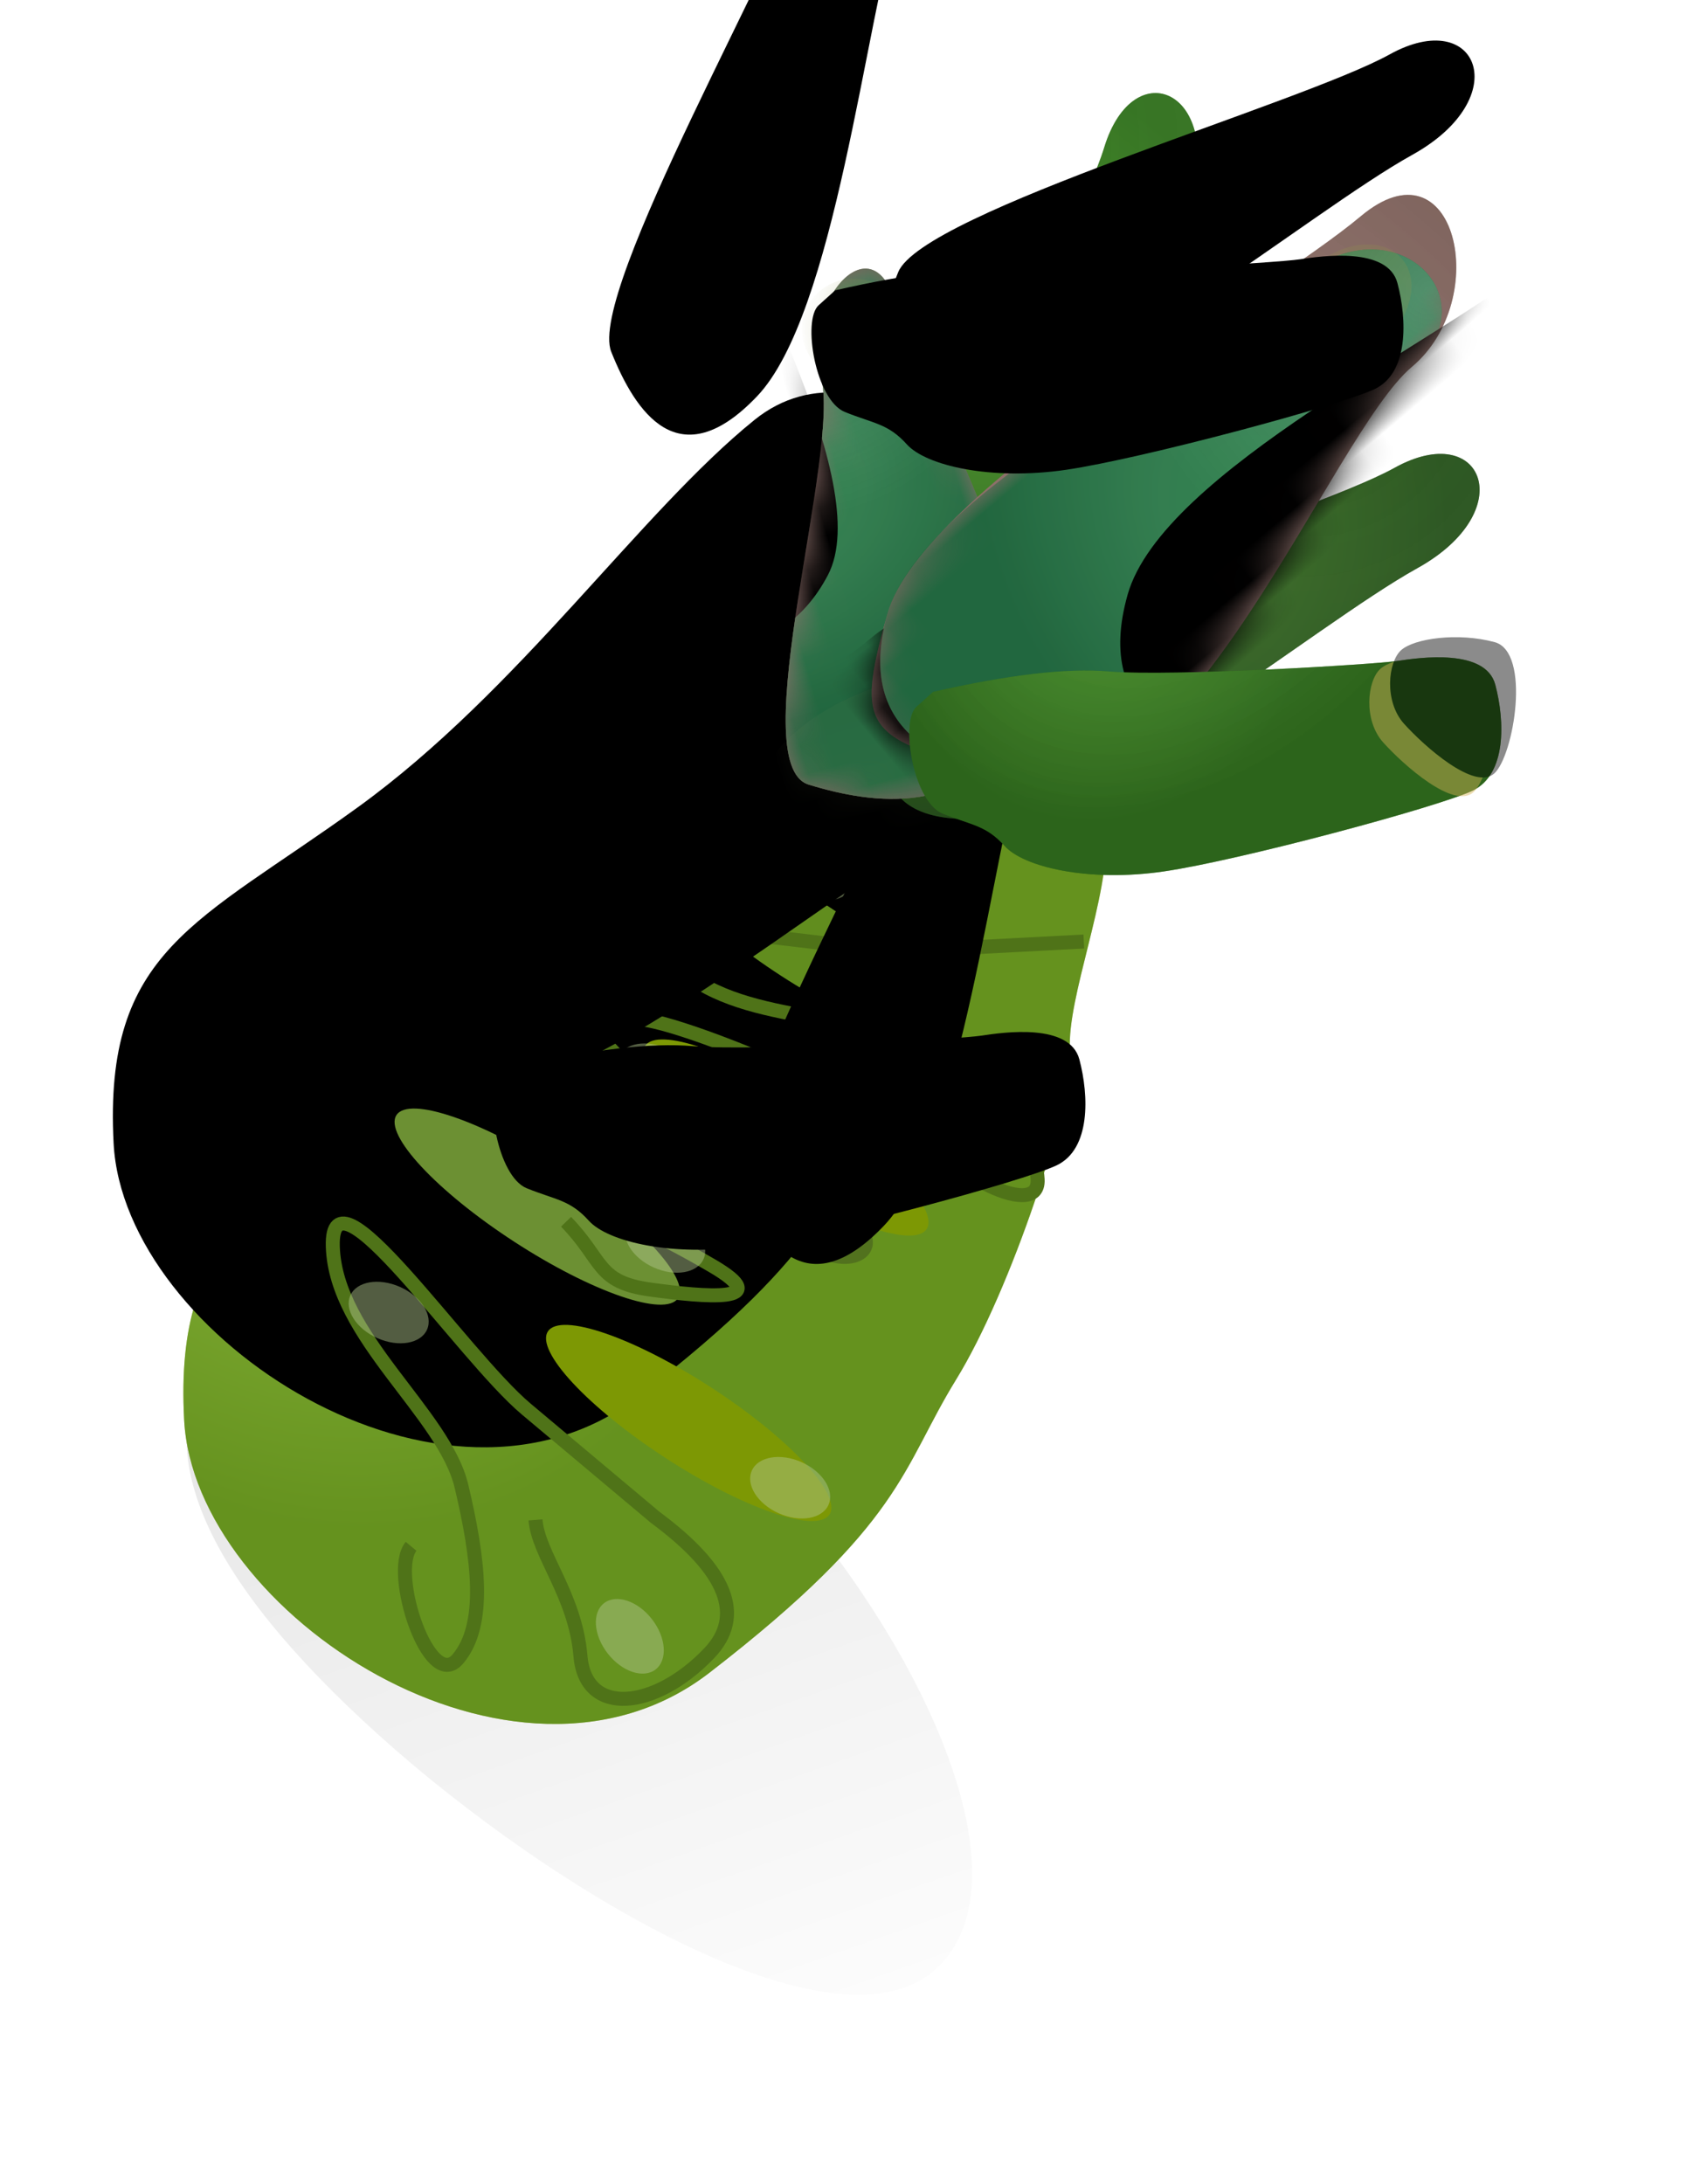 <?xml version="1.0" encoding="UTF-8"?>
<svg width="61px" height="78px" viewBox="0 0 61 78" version="1.1" xmlns="http://www.w3.org/2000/svg" xmlns:xlink="http://www.w3.org/1999/xlink">
    <!-- Generator: sketchtool 51.2 (57519) - http://www.bohemiancoding.com/sketch -->
    <title>23C8B242-4A1F-4CB4-90B7-8805C04230D0</title>
    <desc>Created with sketchtool.</desc>
    <defs>
        <linearGradient x1="115.114%" y1="50%" x2="12.818%" y2="22.778%" id="linearGradient-1">
            <stop stop-color="#000000" stop-opacity="0" offset="0%"></stop>
            <stop stop-color="#000000" offset="100%"></stop>
        </linearGradient>
        <radialGradient cx="14.668%" cy="30.622%" fx="14.668%" fy="30.622%" r="51.497%" gradientTransform="translate(0.147,0.306),scale(1,0.919),rotate(39.576),scale(1,0.891),translate(-0.147,-0.306)" id="radialGradient-2">
            <stop stop-color="#8CD66B" offset="0%"></stop>
            <stop stop-color="#85C771" offset="39.076%"></stop>
            <stop stop-color="#468A40" offset="100%"></stop>
        </radialGradient>
        <path d="M25.225,0.844 C20.975,3.92 16.3,10.071 10.35,13.916 C4.4,17.761 1,18.53 1,25.451 C1,32.372 12.05,40.446 19.275,35.447 C26.5,30.449 26.5,28.527 28.625,25.451 C30.75,22.375 33.3,15.839 33.3,13.916 C33.3,11.994 35,8.533 35,6.227 C35,3.92 29.475,-2.232 25.225,0.844 Z" id="path-3"></path>
        <filter x="-22.1%" y="-20.3%" width="144.1%" height="140.5%" filterUnits="objectBoundingBox" id="filter-4">
            <feGaussianBlur stdDeviation="3.5" in="SourceAlpha" result="shadowBlurInner1"></feGaussianBlur>
            <feOffset dx="-1" dy="-8" in="shadowBlurInner1" result="shadowOffsetInner1"></feOffset>
            <feComposite in="shadowOffsetInner1" in2="SourceAlpha" operator="arithmetic" k2="-1" k3="1" result="shadowInnerInner1"></feComposite>
            <feColorMatrix values="0 0 0 0 0   0 0 0 0 0   0 0 0 0 0  0 0 0 0.264 0" type="matrix" in="shadowInnerInner1" result="shadowMatrixInner1"></feColorMatrix>
            <feGaussianBlur stdDeviation="1.5" in="SourceAlpha" result="shadowBlurInner2"></feGaussianBlur>
            <feOffset dx="-1" dy="-2" in="shadowBlurInner2" result="shadowOffsetInner2"></feOffset>
            <feComposite in="shadowOffsetInner2" in2="SourceAlpha" operator="arithmetic" k2="-1" k3="1" result="shadowInnerInner2"></feComposite>
            <feColorMatrix values="0 0 0 0 0   0 0 0 0 0   0 0 0 0 0  0 0 0 0.193 0" type="matrix" in="shadowInnerInner2" result="shadowMatrixInner2"></feColorMatrix>
            <feMerge>
                <feMergeNode in="shadowMatrixInner1"></feMergeNode>
                <feMergeNode in="shadowMatrixInner2"></feMergeNode>
            </feMerge>
        </filter>
        <filter x="-25.0%" y="-100.0%" width="150.0%" height="300.0%" filterUnits="objectBoundingBox" id="filter-5">
            <feGaussianBlur stdDeviation="1" in="SourceGraphic"></feGaussianBlur>
        </filter>
        <filter x="-25.0%" y="-100.0%" width="150.0%" height="300.0%" filterUnits="objectBoundingBox" id="filter-6">
            <feGaussianBlur stdDeviation="1" in="SourceGraphic"></feGaussianBlur>
        </filter>
        <filter x="-25.0%" y="-100.0%" width="150.0%" height="300.0%" filterUnits="objectBoundingBox" id="filter-7">
            <feGaussianBlur stdDeviation="1" in="SourceGraphic"></feGaussianBlur>
        </filter>
        <filter x="-25.0%" y="-100.0%" width="150.0%" height="300.0%" filterUnits="objectBoundingBox" id="filter-8">
            <feGaussianBlur stdDeviation="1" in="SourceGraphic"></feGaussianBlur>
        </filter>
        <radialGradient cx="7.372%" cy="44.713%" fx="7.372%" fy="44.713%" r="143.099%" gradientTransform="translate(0.074,0.447),scale(1,0.278),rotate(77.398),scale(1,0.891),translate(-0.074,-0.447)" id="radialGradient-9">
            <stop stop-color="#8CD66B" offset="0%"></stop>
            <stop stop-color="#67B84F" offset="39.076%"></stop>
            <stop stop-color="#468A40" offset="100%"></stop>
        </radialGradient>
        <radialGradient cx="0%" cy="17.053%" fx="0%" fy="17.053%" r="259.194%" gradientTransform="translate(0,0.171),scale(1,0.278),rotate(85.922),scale(1,0.742),translate(-0,-0.171)" id="radialGradient-10">
            <stop stop-color="#FFFFFF" stop-opacity="0" offset="0%"></stop>
            <stop stop-color="#000000" stop-opacity="0.129" offset="100%"></stop>
        </radialGradient>
        <path d="M11.217,22.756 C12.67,24.564 14.848,26.372 16.663,22.756 C18.478,19.141 16.459,8.877 16.459,4.659 C16.459,0.441 12.93,0.014 12.93,3.63 C12.93,7.245 9.765,20.948 11.217,22.756 Z" id="path-11"></path>
        <filter x="-1443.0%" y="-317.0%" width="2986.0%" height="903.0%" filterUnits="objectBoundingBox" id="filter-12">
            <feMorphology radius="5" operator="erode" in="SourceAlpha" result="shadowSpreadOuter1"></feMorphology>
            <feOffset dx="0" dy="20" in="shadowSpreadOuter1" result="shadowOffsetOuter1"></feOffset>
            <feGaussianBlur stdDeviation="30" in="shadowOffsetOuter1" result="shadowBlurOuter1"></feGaussianBlur>
            <feColorMatrix values="0 0 0 0 0.203   0 0 0 0 0.3   0 0 0 0 0.022  0 0 0 1 0" type="matrix" in="shadowBlurOuter1"></feColorMatrix>
        </filter>
        <filter x="-1040.5%" y="-205.0%" width="2180.9%" height="679.0%" filterUnits="objectBoundingBox" id="filter-13">
            <feGaussianBlur stdDeviation="2" in="SourceAlpha" result="shadowBlurInner1"></feGaussianBlur>
            <feOffset dx="-13" dy="-7" in="shadowBlurInner1" result="shadowOffsetInner1"></feOffset>
            <feComposite in="shadowOffsetInner1" in2="SourceAlpha" operator="arithmetic" k2="-1" k3="1" result="shadowInnerInner1"></feComposite>
            <feColorMatrix values="0 0 0 0 0   0 0 0 0 0   0 0 0 0 0  0 0 0 0.116 0" type="matrix" in="shadowInnerInner1"></feColorMatrix>
        </filter>
        <path d="M15.158,30.686 C16.61,32.493 18.788,34.301 20.603,30.686 C22.418,27.07 20.4,16.806 20.4,12.588 C20.4,8.37 16.87,7.944 16.87,11.559 C16.87,15.175 13.706,28.878 15.158,30.686 Z" id="path-14"></path>
        <filter x="-1443.0%" y="-317.0%" width="2986.0%" height="903.0%" filterUnits="objectBoundingBox" id="filter-15">
            <feMorphology radius="5" operator="erode" in="SourceAlpha" result="shadowSpreadOuter1"></feMorphology>
            <feOffset dx="0" dy="20" in="shadowSpreadOuter1" result="shadowOffsetOuter1"></feOffset>
            <feGaussianBlur stdDeviation="30" in="shadowOffsetOuter1" result="shadowBlurOuter1"></feGaussianBlur>
            <feColorMatrix values="0 0 0 0 0.203   0 0 0 0 0.3   0 0 0 0 0.022  0 0 0 1 0" type="matrix" in="shadowBlurOuter1"></feColorMatrix>
        </filter>
        <filter x="-1040.5%" y="-205.0%" width="2180.9%" height="679.0%" filterUnits="objectBoundingBox" id="filter-16">
            <feGaussianBlur stdDeviation="2" in="SourceAlpha" result="shadowBlurInner1"></feGaussianBlur>
            <feOffset dx="-13" dy="-7" in="shadowBlurInner1" result="shadowOffsetInner1"></feOffset>
            <feComposite in="shadowOffsetInner1" in2="SourceAlpha" operator="arithmetic" k2="-1" k3="1" result="shadowInnerInner1"></feComposite>
            <feColorMatrix values="0 0 0 0 0   0 0 0 0 0   0 0 0 0 0  0 0 0 0.116 0" type="matrix" in="shadowInnerInner1"></feColorMatrix>
        </filter>
        <linearGradient x1="74.134%" y1="28.376%" x2="25.861%" y2="73.248%" id="linearGradient-17">
            <stop stop-color="#8A6F69" offset="0%"></stop>
            <stop stop-color="#947273" offset="100%"></stop>
        </linearGradient>
        <radialGradient cx="41.77%" cy="50%" fx="41.77%" fy="50%" r="90.491%" gradientTransform="translate(0.418,0.5),scale(1,0.495),rotate(90),scale(1,1.209),translate(-0.418,-0.5)" id="radialGradient-18">
            <stop stop-color="#FFFFFF" stop-opacity="0" offset="0%"></stop>
            <stop stop-color="#000000" stop-opacity="0.096" offset="100%"></stop>
        </radialGradient>
        <path d="M0.403,17.895 C2.462,19.237 5.551,20.579 8.125,17.895 C10.698,15.211 8.125,5.368 8.125,2.237 C8.125,-0.895 4.836,1.342 4.836,4.026 C4.836,6.711 -1.656,16.553 0.403,17.895 Z" id="path-19"></path>
        <radialGradient cx="25.978%" cy="40.482%" fx="25.978%" fy="40.482%" r="72.238%" gradientTransform="translate(0.26,0.405),scale(1,0.495),rotate(70.753),scale(1,1.12),translate(-0.26,-0.405)" id="radialGradient-21">
            <stop stop-color="#6BD6A8" offset="0%"></stop>
            <stop stop-color="#71C7AB" offset="39.076%"></stop>
            <stop stop-color="#408A7D" offset="100%"></stop>
        </radialGradient>
        <radialGradient cx="50%" cy="5.648%" fx="50%" fy="5.648%" r="81.138%" gradientTransform="translate(0.5,0.056),scale(1,0.495),rotate(90),scale(1,0.835),translate(-0.5,-0.056)" id="radialGradient-22">
            <stop stop-color="#FFFFFF" stop-opacity="0.194" offset="0%"></stop>
            <stop stop-color="#000000" stop-opacity="0.129" offset="100%"></stop>
        </radialGradient>
        <path d="M0.403,17.895 C2.462,19.237 5.551,20.579 8.125,17.895 C10.698,15.211 8.125,5.368 8.125,2.237 C8.125,-0.895 4.836,1.342 4.836,4.026 C4.836,6.711 -1.656,16.553 0.403,17.895 Z" id="path-23"></path>
        <filter x="-852.3%" y="-314.9%" width="1804.7%" height="943.4%" filterUnits="objectBoundingBox" id="filter-24">
            <feMorphology radius="21" operator="erode" in="SourceAlpha" result="shadowSpreadOuter1"></feMorphology>
            <feOffset dx="0" dy="20" in="shadowSpreadOuter1" result="shadowOffsetOuter1"></feOffset>
            <feGaussianBlur stdDeviation="30" in="shadowOffsetOuter1" result="shadowBlurOuter1"></feGaussianBlur>
            <feColorMatrix values="0 0 0 0 0.203   0 0 0 0 0.3   0 0 0 0 0.022  0 0 0 1 0" type="matrix" in="shadowBlurOuter1"></feColorMatrix>
        </filter>
        <filter x="-733.7%" y="-256.2%" width="1567.3%" height="826.0%" filterUnits="objectBoundingBox" id="filter-25">
            <feGaussianBlur stdDeviation="4.5" in="SourceAlpha" result="shadowBlurInner1"></feGaussianBlur>
            <feOffset dx="-5" dy="-7" in="shadowBlurInner1" result="shadowOffsetInner1"></feOffset>
            <feComposite in="shadowOffsetInner1" in2="SourceAlpha" operator="arithmetic" k2="-1" k3="1" result="shadowInnerInner1"></feComposite>
            <feColorMatrix values="0 0 0 0 0   0 0 0 0 0   0 0 0 0 0  0 0 0 0.252 0" type="matrix" in="shadowInnerInner1"></feColorMatrix>
        </filter>
        <linearGradient x1="50%" y1="50%" x2="50%" y2="-34.038%" id="linearGradient-26">
            <stop stop-color="#AAC579" offset="0%"></stop>
            <stop stop-color="#866964" offset="100%"></stop>
        </linearGradient>
        <radialGradient cx="41.77%" cy="50%" fx="41.77%" fy="50%" r="115.517%" gradientTransform="translate(0.418,0.5),scale(1,0.388),rotate(90),scale(1,1.209),translate(-0.418,-0.5)" id="radialGradient-27">
            <stop stop-color="#FFFFFF" stop-opacity="0" offset="0%"></stop>
            <stop stop-color="#000000" stop-opacity="0.096" offset="100%"></stop>
        </radialGradient>
        <path d="M2.237,25.223 C7.014,28.735 7.384,29.007 9.958,25.223 C12.532,21.44 9.958,7.567 9.958,3.153 C9.958,-1.261 4.665,1.424 4.665,5.208 C4.665,8.991 -2.54,21.712 2.237,25.223 Z" id="path-28"></path>
        <radialGradient cx="25.978%" cy="40.482%" fx="25.978%" fy="40.482%" r="92.615%" gradientTransform="translate(0.26,0.405),scale(1,0.377),rotate(75.101),scale(1,1.12),translate(-0.26,-0.405)" id="radialGradient-30">
            <stop stop-color="#6BD6A8" offset="0%"></stop>
            <stop stop-color="#71C7AB" offset="39.076%"></stop>
            <stop stop-color="#408A7D" offset="100%"></stop>
        </radialGradient>
        <radialGradient cx="50%" cy="5.648%" fx="50%" fy="5.648%" r="106.479%" gradientTransform="translate(0.5,0.056),scale(1,0.377),rotate(90),scale(1,0.835),translate(-0.5,-0.056)" id="radialGradient-31">
            <stop stop-color="#FFFFFF" stop-opacity="0.194" offset="0%"></stop>
            <stop stop-color="#000000" stop-opacity="0.129" offset="100%"></stop>
        </radialGradient>
        <path d="M2.237,25.223 C4.296,27.115 7.384,29.007 9.958,25.223 C12.532,21.44 9.669,10.699 9.669,6.285 C9.669,1.871 4.665,1.424 4.665,5.208 C4.665,8.991 0.178,23.332 2.237,25.223 Z" id="path-32"></path>
        <filter x="-846.3%" y="-238.3%" width="1792.5%" height="738.1%" filterUnits="objectBoundingBox" id="filter-33">
            <feMorphology radius="21" operator="erode" in="SourceAlpha" result="shadowSpreadOuter1"></feMorphology>
            <feOffset dx="0" dy="20" in="shadowSpreadOuter1" result="shadowOffsetOuter1"></feOffset>
            <feGaussianBlur stdDeviation="30" in="shadowOffsetOuter1" result="shadowBlurOuter1"></feGaussianBlur>
            <feColorMatrix values="0 0 0 0 0.203   0 0 0 0 0.3   0 0 0 0 0.022  0 0 0 1 0" type="matrix" in="shadowBlurOuter1"></feColorMatrix>
        </filter>
        <filter x="-728.4%" y="-193.8%" width="1556.9%" height="649.2%" filterUnits="objectBoundingBox" id="filter-34">
            <feGaussianBlur stdDeviation="4.5" in="SourceAlpha" result="shadowBlurInner1"></feGaussianBlur>
            <feOffset dx="-5" dy="-7" in="shadowBlurInner1" result="shadowOffsetInner1"></feOffset>
            <feComposite in="shadowOffsetInner1" in2="SourceAlpha" operator="arithmetic" k2="-1" k3="1" result="shadowInnerInner1"></feComposite>
            <feColorMatrix values="0 0 0 0 0   0 0 0 0 0   0 0 0 0 0  0 0 0 0.252 0" type="matrix" in="shadowInnerInner1"></feColorMatrix>
        </filter>
        <radialGradient cx="7.372%" cy="44.713%" fx="7.372%" fy="44.713%" r="54.607%" gradientTransform="translate(0.074,0.447),scale(1,0.867),rotate(55.129),scale(1,0.891),translate(-0.074,-0.447)" id="radialGradient-35">
            <stop stop-color="#8CD66B" offset="0%"></stop>
            <stop stop-color="#67B84F" offset="39.076%"></stop>
            <stop stop-color="#468A40" offset="100%"></stop>
        </radialGradient>
        <radialGradient cx="0%" cy="17.053%" fx="0%" fy="17.053%" r="84.966%" gradientTransform="translate(0,0.171),scale(1,0.867),rotate(77.469),scale(1,0.742),translate(-0,-0.171)" id="radialGradient-36">
            <stop stop-color="#FFFFFF" stop-opacity="0" offset="0%"></stop>
            <stop stop-color="#000000" stop-opacity="0.129" offset="100%"></stop>
        </radialGradient>
        <path d="M2.27373675e-13,15.22 C1.346,12.805 2.566,11.086 3.66,10.063 C5.3,8.528 9.843,2.818 10.285,2.143 C10.727,1.468 12.052,-0.497 13.251,0.117 C14.449,0.731 15.901,1.959 15.522,3.248 C15.143,4.537 11.799,11.106 10.285,13.378 C8.771,15.649 6.815,17 5.805,17 C4.795,17 4.466,17.383 3.456,17.874 C2.446,18.365 2.27418472e-13,16.816 2.27373675e-13,16.018 C2.27373675e-13,15.486 2.27373675e-13,15.22 2.27373675e-13,15.22 Z" id="path-37"></path>
        <filter x="-609.6%" y="-417.4%" width="1319.3%" height="1157.4%" filterUnits="objectBoundingBox" id="filter-38">
            <feMorphology radius="5" operator="erode" in="SourceAlpha" result="shadowSpreadOuter1"></feMorphology>
            <feOffset dx="0" dy="20" in="shadowSpreadOuter1" result="shadowOffsetOuter1"></feOffset>
            <feGaussianBlur stdDeviation="30" in="shadowOffsetOuter1" result="shadowBlurOuter1"></feGaussianBlur>
            <feColorMatrix values="0 0 0 0 0.203   0 0 0 0 0.3   0 0 0 0 0.022  0 0 0 1 0" type="matrix" in="shadowBlurOuter1"></feColorMatrix>
        </filter>
        <filter x="-439.6%" y="-269.9%" width="979.1%" height="862.5%" filterUnits="objectBoundingBox" id="filter-39">
            <feGaussianBlur stdDeviation="2" in="SourceAlpha" result="shadowBlurInner1"></feGaussianBlur>
            <feOffset dx="-13" dy="-7" in="shadowBlurInner1" result="shadowOffsetInner1"></feOffset>
            <feComposite in="shadowOffsetInner1" in2="SourceAlpha" operator="arithmetic" k2="-1" k3="1" result="shadowInnerInner1"></feComposite>
            <feColorMatrix values="0 0 0 0 0   0 0 0 0 0   0 0 0 0 0  0 0 0 0.116 0" type="matrix" in="shadowInnerInner1"></feColorMatrix>
        </filter>
        <path d="M10.083,2.794 C10.083,3.424 11.032,4.474 12.106,4.474 C13.181,4.474 15.583,4.211 15.583,3.266 C15.583,2.321 13.244,-0.618 12.106,0.117 C10.968,0.852 10.083,2.164 10.083,2.794 Z" id="path-40"></path>
        <filter x="-27.3%" y="-33.5%" width="154.5%" height="167.1%" filterUnits="objectBoundingBox" id="filter-41">
            <feGaussianBlur stdDeviation="1" in="SourceAlpha" result="shadowBlurInner1"></feGaussianBlur>
            <feOffset dx="0" dy="-1" in="shadowBlurInner1" result="shadowOffsetInner1"></feOffset>
            <feComposite in="shadowOffsetInner1" in2="SourceAlpha" operator="arithmetic" k2="-1" k3="1" result="shadowInnerInner1"></feComposite>
            <feColorMatrix values="0 0 0 0 0   0 0 0 0 0   0 0 0 0 0  0 0 0 0.5 0" type="matrix" in="shadowInnerInner1"></feColorMatrix>
        </filter>
    </defs>
    <g id="Symbols" stroke="none" stroke-width="1" fill="none" fill-rule="evenodd">
        <g id="Elements-/-Wasabi-01">
            <g transform="translate(30.5, 39) rotate(-3) translate(-30.5, -39) translate(2, 2)">
                <path d="M15.167,63.858 C23.416,63.858 35.55,61.536 35.55,56.412 C35.55,51.288 24.736,47.493 16.486,47.493 C8.237,47.493 1.55,51.647 1.55,56.771 C1.55,61.895 6.918,63.858 15.167,63.858 Z" id="Oval-2" fill-opacity="0.1" fill="url(#linearGradient-1)" transform="translate(18.55, 55.676) rotate(45) translate(-18.55, -55.676) "></path>
                <g id="莖" transform="translate(3, 22)">
                    <g id="Path-8">
                        <use fill="#7D9804" fill-rule="evenodd" xlink:href="#path-3"></use>
                        <use fill-opacity="0.44" fill="url(#radialGradient-2)" fill-rule="evenodd" xlink:href="#path-3"></use>
                        <use fill="black" fill-opacity="1" filter="url(#filter-4)" xlink:href="#path-3"></use>
                    </g>
                    <ellipse id="Oval-5" fill="#7D9804" filter="url(#filter-5)" transform="translate(19, 26.5) rotate(36) translate(-19, -26.5) " cx="19" cy="26.5" rx="6" ry="1.5"></ellipse>
                    <ellipse id="Oval-5" fill="#6C9033" filter="url(#filter-6)" transform="translate(14, 18.5) rotate(36) translate(-14, -18.5) " cx="14" cy="18.5" rx="6" ry="1.5"></ellipse>
                    <ellipse id="Oval-5" fill="#7D9804" filter="url(#filter-7)" transform="translate(23, 16.5) rotate(36) translate(-23, -16.5) " cx="23" cy="16.5" rx="6" ry="1.5"></ellipse>
                    <ellipse id="Oval-5" fill="#618D1E" filter="url(#filter-8)" transform="translate(24, 9.5) rotate(36) translate(-24, -9.5) " cx="24" cy="9.5" rx="6" ry="1.5"></ellipse>
                    <path d="M34,10.067 C32.046,10.067 30.092,10.067 28.139,10.067 C25.208,10.067 17.253,7.667 19.347,10.067 C21.44,12.467 26.045,12.067 28.139,13.667 C30.232,15.267 31.907,16.867 31.907,18.467 C31.907,20.067 28.139,17.667 28.139,16.467 C28.139,15.667 28.836,15.934 30.232,17.267" id="Path-9" stroke="#4F7318" stroke-width="0.5"></path>
                    <path d="M13.177,27.887 C14.064,28.782 15.997,29.03 17.537,30.582 C19.077,32.135 20.813,30.331 20.993,27.552 C21.114,25.7 19.581,24.871 16.394,25.067 C14.389,25.067 12.384,25.067 10.379,25.067 C7.371,25.067 -0.793,22.667 1.356,25.067 C3.504,27.467 8.23,27.067 10.379,28.667 C12.527,30.267 14.246,31.867 14.246,33.467 C14.246,35.067 10.379,32.667 10.379,31.467" id="Path-9" stroke="#4F7318" stroke-width="0.5" transform="translate(11, 29) rotate(43) translate(-11, -29) "></path>
                    <path d="M16,12.094 C17.709,13.566 17.282,14.303 19.845,14.671 C22.408,15.039 25.826,15.407 22.836,13.934 C19.845,12.462 17.709,11.726 17.709,12.094" id="Path-13" stroke="#4F7318" stroke-width="0.5"></path>
                    <path d="M15,19.094 C16.282,20.566 15.961,21.303 17.884,21.671 C19.806,22.039 22.37,22.407 20.127,20.934 C17.884,19.462 16.282,18.726 16.282,19.094" id="Path-13" stroke="#4F7318" stroke-width="0.5"></path>
                    <ellipse id="Oval-5" fill="#B1C68D" opacity="0.472" transform="translate(18.5, 14) rotate(27) translate(-18.5, -14) " cx="18.5" cy="14" rx="1.5" ry="1"></ellipse>
                    <ellipse id="Oval-5" fill="#B1C68D" opacity="0.472" transform="translate(8.5, 22) rotate(27) translate(-8.5, -22) " cx="8.5" cy="22" rx="1.5" ry="1"></ellipse>
                    <ellipse id="Oval-5" fill="#B1C68D" opacity="0.472" transform="translate(16.5, 34) rotate(55) translate(-16.5, -34) " cx="16.5" cy="34" rx="1.5" ry="1"></ellipse>
                    <ellipse id="Oval-5" fill="#B1C68D" opacity="0.472" transform="translate(18.5, 20) rotate(27) translate(-18.5, -20) " cx="18.5" cy="20" rx="1.5" ry="1"></ellipse>
                    <ellipse id="Oval-5" fill="#B1C68D" opacity="0.472" transform="translate(30.5, 17) rotate(27) translate(-30.5, -17) " cx="30.5" cy="17" rx="1.5" ry="1"></ellipse>
                    <ellipse id="Oval-5" fill="#B1C68D" opacity="0.472" transform="translate(22.5, 29) rotate(27) translate(-22.5, -29) " cx="22.5" cy="29" rx="1.5" ry="1"></ellipse>
                    <ellipse id="Oval-5" fill="#3E501E" opacity="0.472" transform="translate(24.5, 20) rotate(27) translate(-24.5, -20) " cx="24.5" cy="20" rx="1.5" ry="1"></ellipse>
                    <ellipse id="Oval-5" fill="#B1C68D" opacity="0.472" transform="translate(24.5, 7) rotate(27) translate(-24.5, -7) " cx="24.5" cy="7" rx="1.5" ry="1"></ellipse>
                </g>
                <g id="頂" transform="translate(23, 0)">
                    <g id="Mask" transform="translate(14.128, 13.012) rotate(20) translate(-14.128, -13.012) ">
                        <use fill="black" fill-opacity="1" filter="url(#filter-12)" xlink:href="#path-11"></use>
                        <use fill="#246106" fill-rule="evenodd" xlink:href="#path-11"></use>
                        <use fill-opacity="0.44" fill="url(#radialGradient-9)" fill-rule="evenodd" xlink:href="#path-11"></use>
                        <use fill="url(#radialGradient-10)" fill-rule="evenodd" xlink:href="#path-11"></use>
                        <use fill="black" fill-opacity="1" filter="url(#filter-13)" xlink:href="#path-11"></use>
                    </g>
                    <g id="Mask" transform="translate(18.069, 20.942) rotate(64) translate(-18.069, -20.942) ">
                        <use fill="black" fill-opacity="1" filter="url(#filter-15)" xlink:href="#path-14"></use>
                        <use fill="#112B04" fill-rule="evenodd" xlink:href="#path-14"></use>
                        <use fill-opacity="0.44" fill="url(#radialGradient-9)" fill-rule="evenodd" xlink:href="#path-14"></use>
                        <use fill="url(#radialGradient-10)" fill-rule="evenodd" xlink:href="#path-14"></use>
                        <use fill="black" fill-opacity="1" filter="url(#filter-16)" xlink:href="#path-14"></use>
                    </g>
                    <g id="Oval-4" transform="translate(7.176, 17.228) rotate(-13) translate(-7.176, -17.228) translate(2.176, 7.228)">
                        <mask id="mask-20" fill="white">
                            <use xlink:href="#path-19"></use>
                        </mask>
                        <g id="Mask">
                            <use fill="#8F6F67" xlink:href="#path-19"></use>
                            <use fill-opacity="0.44" fill="url(#linearGradient-17)" xlink:href="#path-19"></use>
                            <use fill="url(#radialGradient-18)" xlink:href="#path-19"></use>
                        </g>
                        <g id="Mask" mask="url(#mask-20)">
                            <use fill="black" fill-opacity="1" filter="url(#filter-24)" xlink:href="#path-23"></use>
                            <use fill="#12651E" fill-rule="evenodd" xlink:href="#path-23"></use>
                            <use fill-opacity="0.44" fill="url(#radialGradient-21)" fill-rule="evenodd" xlink:href="#path-23"></use>
                            <use fill="url(#radialGradient-22)" fill-rule="evenodd" xlink:href="#path-23"></use>
                            <use fill="black" fill-opacity="1" filter="url(#filter-25)" xlink:href="#path-23"></use>
                        </g>
                        <ellipse fill="#92934A" opacity="0.483" mask="url(#mask-20)" cx="6.417" cy="2.684" rx="1.833" ry="1.789"></ellipse>
                        <ellipse fill-opacity="0.88" fill="url(#linearGradient-26)" opacity="0.259" mask="url(#mask-20)" cx="4.125" cy="18.789" rx="5.958" ry="3.579"></ellipse>
                    </g>
                    <g id="Group" transform="translate(18.956, 16.407) scale(-1, 1) rotate(-53) translate(-18.956, -16.407) translate(12.956, 2.407)">
                        <mask id="mask-29" fill="white">
                            <use xlink:href="#path-28"></use>
                        </mask>
                        <g id="Mask">
                            <use fill="#8F6F67" xlink:href="#path-28"></use>
                            <use fill-opacity="0.44" fill="url(#linearGradient-17)" xlink:href="#path-28"></use>
                            <use fill="url(#radialGradient-27)" xlink:href="#path-28"></use>
                        </g>
                        <g id="Mask" mask="url(#mask-29)">
                            <use fill="black" fill-opacity="1" filter="url(#filter-33)" xlink:href="#path-32"></use>
                            <use fill="#12651E" fill-rule="evenodd" xlink:href="#path-32"></use>
                            <use fill-opacity="0.44" fill="url(#radialGradient-30)" fill-rule="evenodd" xlink:href="#path-32"></use>
                            <use fill="url(#radialGradient-31)" fill-rule="evenodd" xlink:href="#path-32"></use>
                            <use fill="black" fill-opacity="1" filter="url(#filter-34)" xlink:href="#path-32"></use>
                        </g>
                        <ellipse id="Oval-4" fill="#92934A" opacity="0.483" mask="url(#mask-29)" cx="7.833" cy="5.522" rx="1.833" ry="2.522"></ellipse>
                    </g>
                    <g id="Group-10" transform="translate(18.956, 25.185) rotate(51) translate(-18.956, -25.185) translate(10.956, 16.185)">
                        <g id="Path-10">
                            <use fill="black" fill-opacity="1" filter="url(#filter-38)" xlink:href="#path-37"></use>
                            <use fill="#246106" fill-rule="evenodd" xlink:href="#path-37"></use>
                            <use fill-opacity="0.44" fill="url(#radialGradient-35)" fill-rule="evenodd" xlink:href="#path-37"></use>
                            <use fill="url(#radialGradient-36)" fill-rule="evenodd" xlink:href="#path-37"></use>
                            <use fill="black" fill-opacity="1" filter="url(#filter-39)" xlink:href="#path-37"></use>
                        </g>
                        <g id="Path-11" opacity="0.457">
                            <use fill="#D5B255" fill-rule="evenodd" xlink:href="#path-40"></use>
                            <use fill="black" fill-opacity="1" filter="url(#filter-41)" xlink:href="#path-40"></use>
                        </g>
                    </g>
                </g>
            </g>
        </g>
    </g>
</svg>